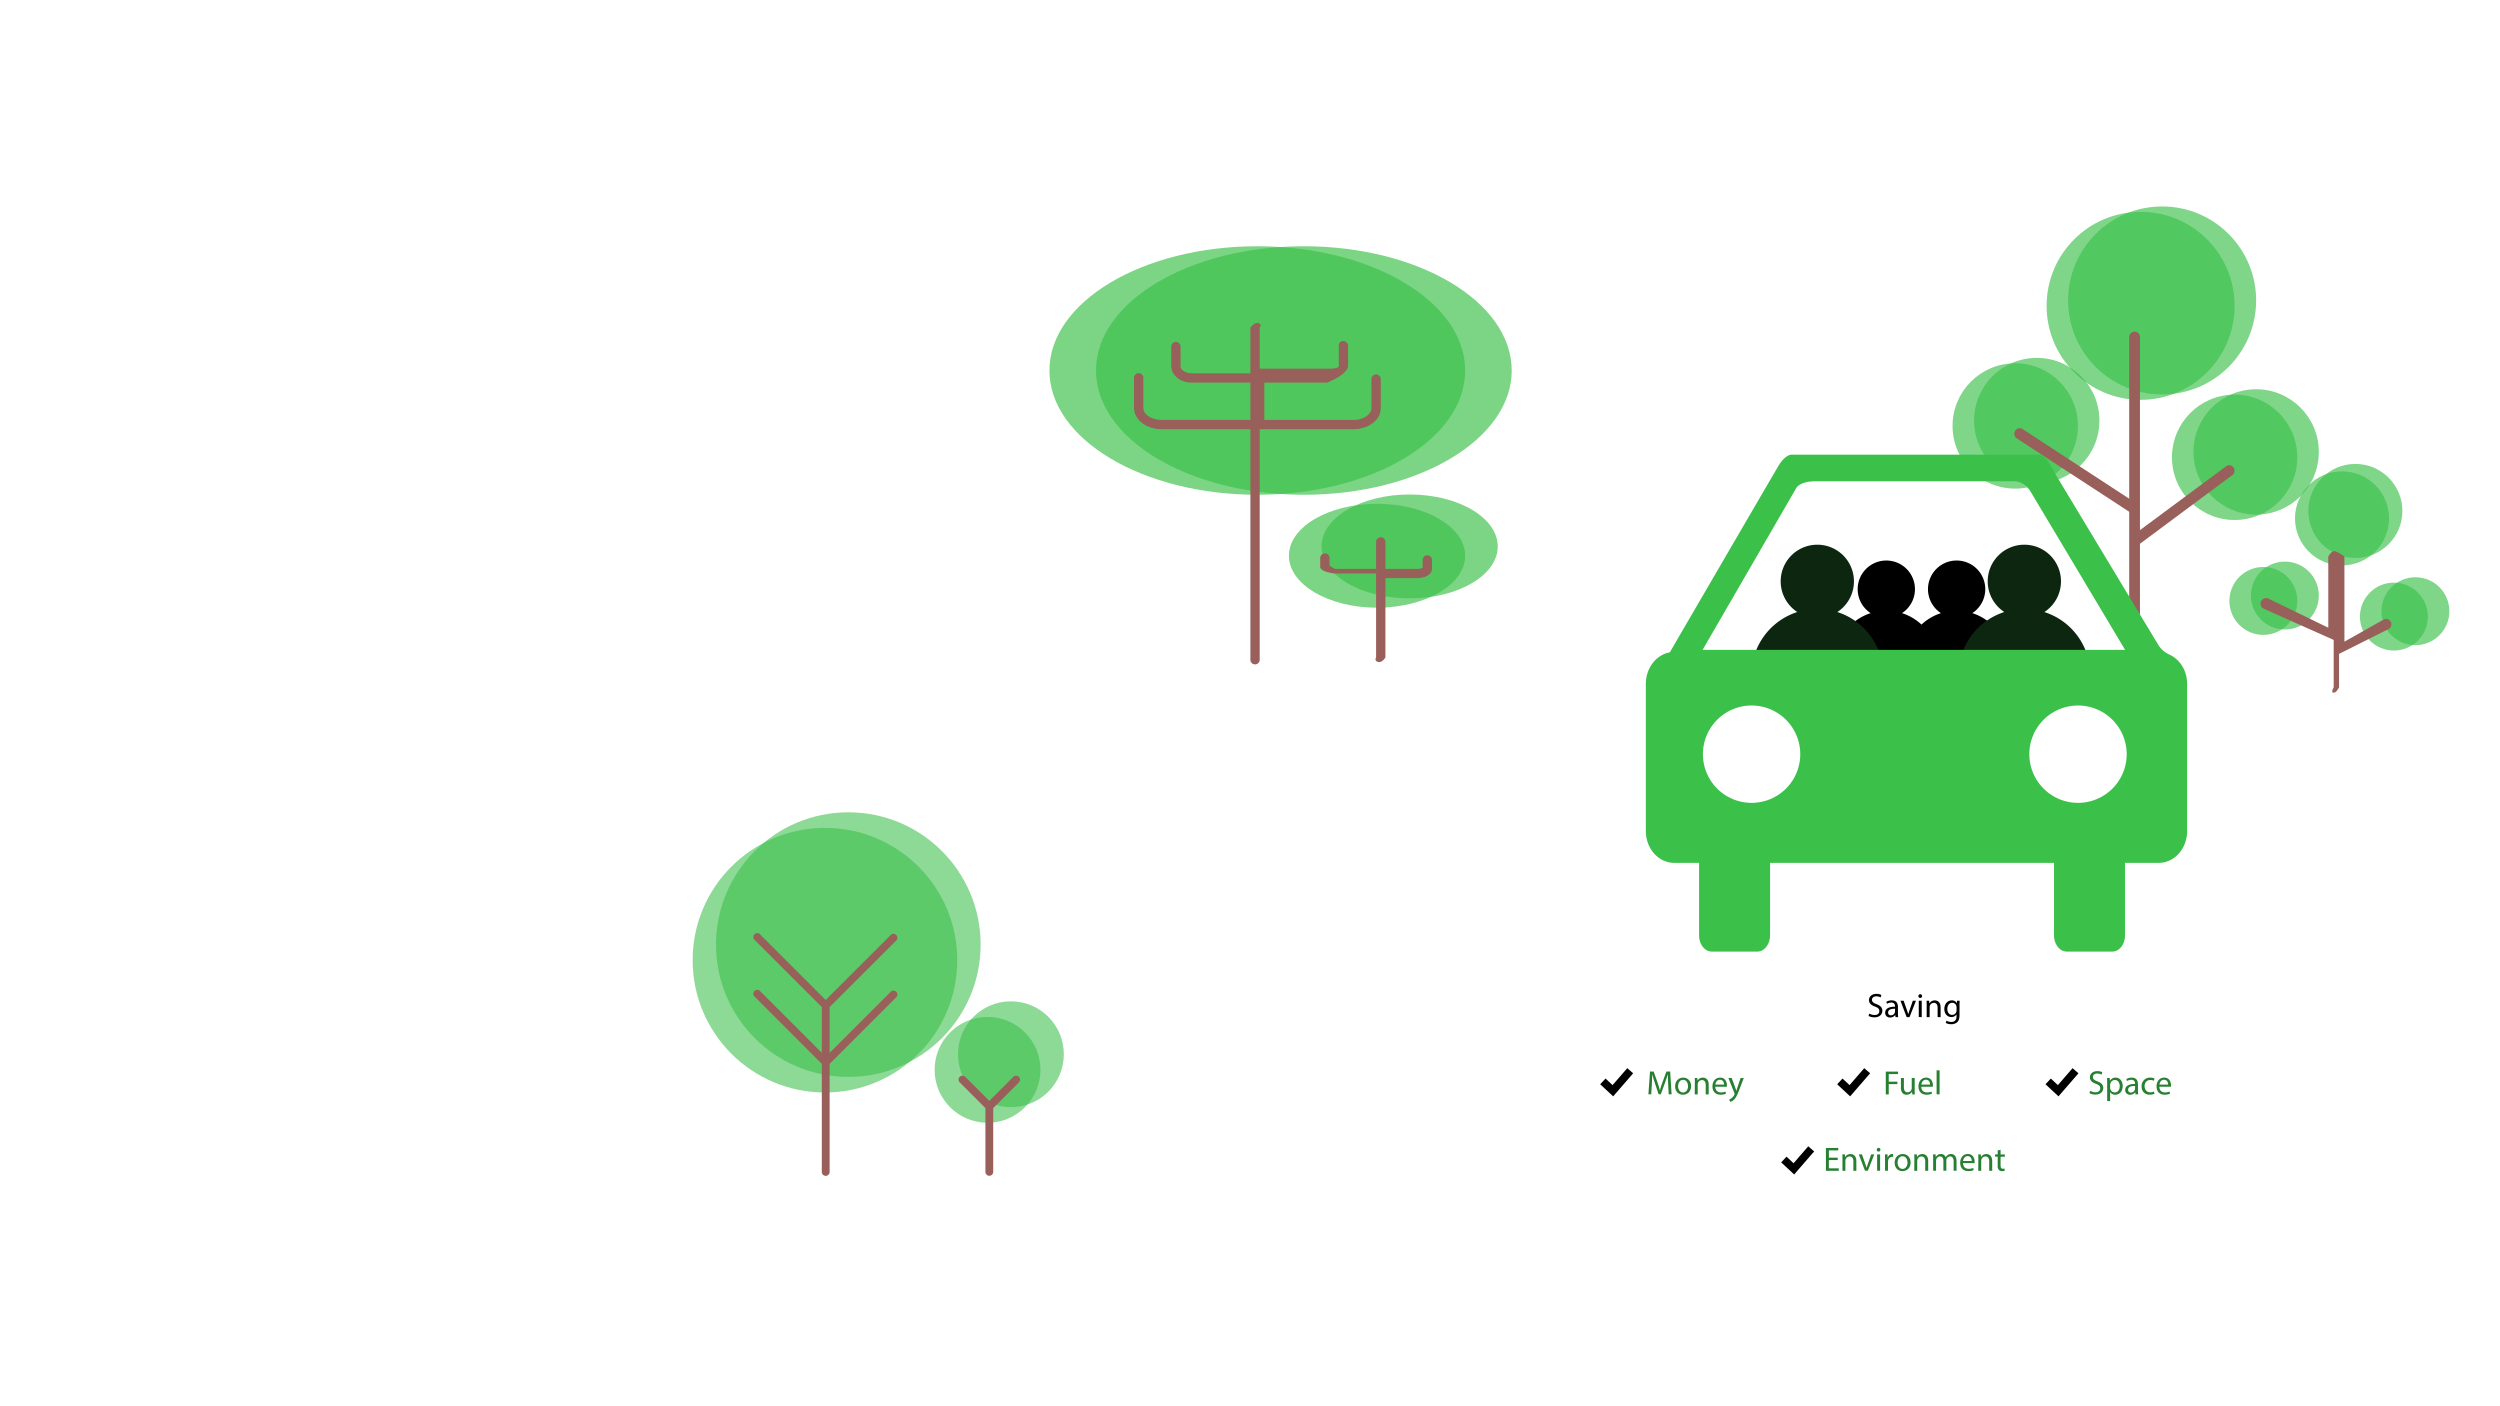<svg id="Layer_1" data-name="Layer 1" xmlns="http://www.w3.org/2000/svg" viewBox="0 0 1920 1080"><defs><style>.cls-1,.cls-3,.cls-5,.cls-6{fill:#3bc04a;}.cls-1{opacity:0.58;}.cls-2{fill:#985f5b;}.cls-3{opacity:0.65;}.cls-4{fill:#0d260f;}.cls-6{opacity:0.67;}.cls-7{fill:#278031;}.cls-8{fill:none;stroke:#000;stroke-miterlimit:10;stroke-width:6px;}</style></defs><title>homeBGSecond</title><circle class="cls-1" cx="633.57" cy="737.42" r="101.62"/><circle class="cls-1" cx="758.43" cy="821.63" r="40.65"/><circle class="cls-1" cx="651.51" cy="725.46" r="101.62"/><circle class="cls-1" cx="776.38" cy="809.67" r="40.65"/><path class="cls-2" d="M688.52,722.11a3,3,0,0,0-4.22-4.22L634.14,768,584,717.89a3,3,0,1,0-4.54,3.89,3.34,3.34,0,0,0,.32.33l51.37,51.3v35.18L584,761.45a3,3,0,1,0-4.54,3.89c.1.11.21.22.32.32l51.37,51.4v83a3,3,0,0,0,6,0v-83l51.39-51.4a3,3,0,0,0-4.22-4.21l-47.17,47.14V773.41Z"/><path class="cls-2" d="M782.48,827a3,3,0,0,0-4.21,0l-18.49,18.48L741.32,827a3,3,0,0,0-4.25,4.25L756.79,851V900a3,3,0,0,0,6,0V851l19.71-19.71a3,3,0,0,0,0-4.23Z"/><circle class="cls-3" cx="1798.67" cy="398.12" r="36.12"/><circle class="cls-3" cx="1808.92" cy="392.41" r="36.12"/><circle class="cls-3" cx="1547.7" cy="327.12" r="48.14"/><circle class="cls-3" cx="1716.19" cy="351.22" r="48.14"/><circle class="cls-3" cx="1643.99" cy="234.88" r="72.2"/><circle class="cls-3" cx="1838.51" cy="473.54" r="26.08"/><circle class="cls-3" cx="1738.25" cy="461.51" r="26.08"/><circle class="cls-3" cx="1564.23" cy="322.99" r="48.14"/><circle class="cls-3" cx="1732.72" cy="347.08" r="48.14"/><circle class="cls-3" cx="1660.52" cy="230.75" r="72.2"/><circle class="cls-3" cx="1855.04" cy="469.41" r="26.08"/><circle class="cls-3" cx="1754.78" cy="457.38" r="26.08"/><path class="cls-2" d="M1709.11,358.51l-65.62,48.63V259a4.14,4.14,0,1,0-8.27,0V383l-81.86-53.47a4.08,4.08,0,0,0-5.71,1.32,4.32,4.32,0,0,0,1.28,5.85l86.29,56.34v141.7a4.14,4.14,0,1,0,8.27,0V417.61l70.25-52.23a4.29,4.29,0,0,0,2-5.62,4.09,4.09,0,0,0-5.48-2.09A4.24,4.24,0,0,0,1709.11,358.51Z"/><path class="cls-2" d="M1836.2,477.71a4.14,4.14,0,0,0-5.34-2l-30.34,17.07V427.42s-5.64-4.13-7.92-4.13-4.47,4.13-4.47,4.13v54.67l-45.87-22.31a4.28,4.28,0,0,0-3.8,7.68l53.8,24v36.41s-2.36,4.13-.08,4.13,4.21-4.13,4.21-4.13v-25.7l37.74-18.93a4.12,4.12,0,0,0,2.1-5.45Z"/><path d="M1432.9,476.49a40,40,0,0,0-23.5,32.1,8.58,8.58,0,0,0,8.52,8.79h61.56a8.57,8.57,0,0,0,8.52-8.79,40,40,0,0,0-23.5-32.1,17.39,17.39,0,0,1-31.6,0Z"/><path d="M1470.69,452.48a22,22,0,1,1-22-22A22,22,0,0,1,1470.69,452.48Z"/><path d="M1448.7,469a39.27,39.27,0,0,0-15.8,3.3,39.67,39.67,0,0,0-23.5,31.87,8.57,8.57,0,0,0,8.52,8.8h61.56a8.57,8.57,0,0,0,8.52-8.8,39.67,39.67,0,0,0-23.5-31.87A39.24,39.24,0,0,0,1448.7,469Z"/><path class="cls-4" d="M1375.48,477.21a51.15,51.15,0,0,0-30.08,41.08,11,11,0,0,0,10.91,11.25h78.78A11,11,0,0,0,1446,518.29a51.16,51.16,0,0,0-30.07-41.08c-3.66,7.31-11.32,12.94-20.23,12.94S1379.13,484.52,1375.48,477.21Z"/><path class="cls-4" d="M1423.84,446.47a28.14,28.14,0,1,1-28.14-28.14A28.14,28.14,0,0,1,1423.84,446.47Z"/><path class="cls-4" d="M1395.7,467.64a50.27,50.27,0,0,0-20.22,4.22,50.79,50.79,0,0,0-30.08,40.8,11,11,0,0,0,10.91,11.26h78.78A11,11,0,0,0,1446,512.66a50.61,50.61,0,0,0-50.3-45Z"/><path d="M1486.9,476.49a40,40,0,0,0-23.5,32.1,8.58,8.58,0,0,0,8.52,8.79h61.56a8.57,8.57,0,0,0,8.52-8.79,40,40,0,0,0-23.5-32.1,17.39,17.39,0,0,1-31.6,0Z"/><path d="M1524.69,452.48a22,22,0,1,1-22-22A22,22,0,0,1,1524.69,452.48Z"/><path d="M1502.7,469a39.27,39.27,0,0,0-15.8,3.3,39.67,39.67,0,0,0-23.5,31.87,8.57,8.57,0,0,0,8.52,8.8h61.56a8.57,8.57,0,0,0,8.52-8.8,39.67,39.67,0,0,0-23.5-31.87A39.24,39.24,0,0,0,1502.7,469Z"/><path class="cls-4" d="M1534.48,477.21a51.15,51.15,0,0,0-30.08,41.08,11,11,0,0,0,10.91,11.25h78.78A11,11,0,0,0,1605,518.29a51.16,51.16,0,0,0-30.07-41.08c-3.66,7.31-11.32,12.94-20.23,12.94S1538.13,484.52,1534.48,477.21Z"/><path class="cls-4" d="M1582.84,446.47a28.14,28.14,0,1,1-28.14-28.14A28.14,28.14,0,0,1,1582.84,446.47Z"/><path class="cls-4" d="M1554.7,467.64a50.27,50.27,0,0,0-20.22,4.22,50.79,50.79,0,0,0-30.08,40.8,11,11,0,0,0,10.91,11.26h78.78A11,11,0,0,0,1605,512.66a50.61,50.61,0,0,0-50.3-45Z"/><path class="cls-5" d="M1665.22,502.34c-.11-.06-.12-.13-.23-.19a19.19,19.19,0,0,1-7.23-6.57l-80.46-133.5c-.16-.3-3.18-5.74-5.63-9.47a7.59,7.59,0,0,0-6.07-3.43H1375.48s-4.73.21-9.86,9C1361,366,1296.74,476.32,1282.41,501,1272,502.88,1264,513,1264,525.22V638.16c0,13.66,9.75,24.51,21.79,24.51h19.1v55.65c0,6.92,4.36,12.5,9.8,12.5h34.94c5.32,0,9.78-5.58,9.78-12.5V662.67h218.08v55.75c0,6.86,4.41,12.4,9.81,12.4h34.93c5.39,0,9.78-5.54,9.78-12.4V662.67h25.91c12.06,0,21.79-10.85,21.79-24.51V525.22C1679.72,514.58,1673.65,505.7,1665.22,502.34ZM1379.59,374.73s2.6-5.1,14.74-5.1h74.5s.68,0,1.61,0h77.44c3.23.4,8.09,2,11.66,8l72.55,121.48h-324.5Zm-34.36,241.86a37.38,37.38,0,1,1,37.37-37.37A37.38,37.38,0,0,1,1345.23,616.59Zm250.69,0a37.38,37.38,0,1,1,37.37-37.37A37.37,37.37,0,0,1,1595.92,616.59Z"/><ellipse class="cls-6" cx="965.61" cy="284.55" rx="159.64" ry="95.43"/><ellipse class="cls-6" cx="1001.36" cy="284.55" rx="159.64" ry="95.43"/><ellipse class="cls-6" cx="1057.57" cy="426.81" rx="67.68" ry="39.9"/><ellipse class="cls-6" cx="1082.59" cy="419.66" rx="67.68" ry="39.9"/><path class="cls-2" d="M1096.24,426.46a3.61,3.61,0,0,0-3.65,3.58v6a8.77,8.77,0,0,1-4.16.86H1064v-20.7a3.58,3.58,0,1,0-7.16,0v20.7h-31.66s-2.81-1.72-4.09-2.34v-6a3.54,3.54,0,0,0-3.56-3.57,3.6,3.6,0,0,0-3.59,3.57v6.69c0,4.22,11.24,5.19,11.24,5.19h31.66V504.9c-1.27,2,.33,3.57,2.31,3.57s3.57-1.6,4.85-3.57V444h24.29c6.64,0,11.46-3.08,11.46-7.15V430A3.62,3.62,0,0,0,1096.24,426.46Z"/><path class="cls-2" d="M1039.49,329.61c11.55,0,20.92-7.15,20.92-16V291.32a3.58,3.58,0,1,0-7.15,0v22c0,5-6.23,9.17-13.63,9.17H971V293.85h48.21s15.91-6.08,16.14-12.91V265.46a3.94,3.94,0,0,0-3.81-3.58,3.25,3.25,0,0,0-3.34,3.58v15.66c-.23,2.46-9,2-9,2H967.45V251.58c1.73-2,.13-3.57-1.84-3.57s-3.58,1.6-5.31,3.57V286.7H915.43c-5.15,0-8.76-2.75-8.76-5.22V266a3.58,3.58,0,0,0-7.15,0v15c0,7.08,7,12.83,15.5,12.83H960.3v28.61H891.87c-7.47,0-13.8-4.15-13.8-9.06V290.33a3.58,3.58,0,1,0-7.15,0v22.89c0,9,9.4,16.39,21,16.39H960.3V506.48a3.58,3.58,0,1,0,7.15,0V329.61Z"/><path d="M1435.65,778.4a8,8,0,0,0,4,1.14c2.32,0,3.67-1.22,3.67-3s-.94-2.57-3.3-3.48c-2.86-1-4.63-2.5-4.63-5,0-2.73,2.26-4.76,5.67-4.76a8,8,0,0,1,3.87.86l-.62,1.85a7,7,0,0,0-3.33-.83c-2.39,0-3.3,1.43-3.3,2.62,0,1.64,1.06,2.45,3.48,3.38,3,1.15,4.47,2.58,4.47,5.15s-2,5-6.13,5a9.15,9.15,0,0,1-4.48-1.11Z"/><path d="M1455.74,781.15l-.18-1.58h-.08a4.67,4.67,0,0,1-3.84,1.87,3.58,3.58,0,0,1-3.85-3.61c0-3.05,2.7-4.71,7.56-4.68v-.26a2.6,2.6,0,0,0-2.86-2.92,6.26,6.26,0,0,0-3.27.94l-.52-1.51a7.87,7.87,0,0,1,4.13-1.12c3.85,0,4.79,2.63,4.79,5.15v4.71a18.29,18.29,0,0,0,.2,3Zm-.33-6.42c-2.5-.05-5.33.39-5.33,2.84a2,2,0,0,0,2.15,2.18,3.14,3.14,0,0,0,3-2.11,2.6,2.6,0,0,0,.13-.72Z"/><path d="M1462,768.57l2.47,7.07a32,32,0,0,1,1,3.23h.08c.28-1,.65-2.08,1.06-3.23l2.45-7.07h2.39l-4.94,12.58h-2.19l-4.78-12.58Z"/><path d="M1476.15,765a1.35,1.35,0,0,1-1.45,1.41,1.36,1.36,0,0,1-1.38-1.41,1.4,1.4,0,0,1,1.43-1.43A1.36,1.36,0,0,1,1476.15,765Zm-2.54,16.12V768.57h2.28v12.58Z"/><path d="M1479.69,772c0-1.3,0-2.37-.1-3.41h2l.13,2.08h.06a4.62,4.62,0,0,1,4.16-2.37c1.74,0,4.44,1,4.44,5.36v7.51h-2.29V773.9c0-2-.75-3.72-2.91-3.72a3.26,3.26,0,0,0-3.07,2.34,3.46,3.46,0,0,0-.15,1.07v7.56h-2.29Z"/><path d="M1505,768.57c0,.91-.1,1.92-.1,3.46v7.3c0,2.89-.57,4.66-1.8,5.75a6.68,6.68,0,0,1-4.57,1.51,8.21,8.21,0,0,1-4.19-1l.57-1.74a7.15,7.15,0,0,0,3.7,1c2.34,0,4-1.22,4-4.39V779h0a4.48,4.48,0,0,1-4,2.1c-3.12,0-5.36-2.65-5.36-6.13,0-4.27,2.78-6.69,5.67-6.69a4.18,4.18,0,0,1,3.92,2.19h.06l.1-1.9Zm-2.36,5a3.37,3.37,0,0,0-.13-1,3.3,3.3,0,0,0-3.2-2.42c-2.19,0-3.75,1.84-3.75,4.76,0,2.47,1.25,4.52,3.72,4.52a3.33,3.33,0,0,0,3.17-2.34,4,4,0,0,0,.19-1.22Z"/><path class="cls-7" d="M1411.39,890.94h-6.81v6.32h7.59v1.89h-9.86V881.63h9.47v1.9h-7.2v5.54h6.81Z"/><path class="cls-7" d="M1415,890c0-1.3,0-2.37-.11-3.41h2l.13,2.08h.05a4.63,4.63,0,0,1,4.16-2.37c1.75,0,4.45,1,4.45,5.36v7.51h-2.29V891.9c0-2-.75-3.72-2.91-3.72a3.26,3.26,0,0,0-3.07,2.34,3.46,3.46,0,0,0-.15,1.07v7.56H1415Z"/><path class="cls-7" d="M1430,886.57l2.47,7.07a32,32,0,0,1,1,3.23h.08c.28-1,.65-2.08,1.06-3.23l2.45-7.07h2.39l-4.94,12.58h-2.19l-4.78-12.58Z"/><path class="cls-7" d="M1444.17,883a1.35,1.35,0,0,1-1.45,1.41,1.36,1.36,0,0,1-1.38-1.41,1.4,1.4,0,0,1,1.43-1.43A1.36,1.36,0,0,1,1444.17,883Zm-2.54,16.12V886.57h2.29v12.58Z"/><path class="cls-7" d="M1447.71,890.5c0-1.49,0-2.76-.1-3.93h2l.08,2.47h.1a3.78,3.78,0,0,1,3.48-2.76,2.46,2.46,0,0,1,.65.08v2.16a3.47,3.47,0,0,0-.78-.08,3.2,3.2,0,0,0-3.06,2.94,5.68,5.68,0,0,0-.11,1.07v6.7h-2.26Z"/><path class="cls-7" d="M1467.34,892.76c0,4.65-3.22,6.68-6.26,6.68-3.41,0-6-2.5-6-6.47,0-4.22,2.76-6.69,6.24-6.69S1467.34,888.91,1467.34,892.76Zm-10,.13c0,2.75,1.58,4.83,3.82,4.83s3.82-2.05,3.82-4.88c0-2.14-1.06-4.84-3.77-4.84S1457.36,890.5,1457.36,892.89Z"/><path class="cls-7" d="M1470.23,890c0-1.3,0-2.37-.11-3.41h2l.13,2.08h0a4.63,4.63,0,0,1,4.16-2.37c1.74,0,4.45,1,4.45,5.36v7.51h-2.29V891.9c0-2-.75-3.72-2.91-3.72a3.26,3.26,0,0,0-3.07,2.34,3.44,3.44,0,0,0-.16,1.07v7.56h-2.28Z"/><path class="cls-7" d="M1484.66,890c0-1.3,0-2.37-.11-3.41h2l.11,2h.08a4.33,4.33,0,0,1,4-2.32,3.72,3.72,0,0,1,3.56,2.53h0a5.12,5.12,0,0,1,1.41-1.64,4.29,4.29,0,0,1,2.78-.89c1.66,0,4.13,1.1,4.13,5.46v7.41h-2.23V892c0-2.42-.89-3.87-2.73-3.87a3,3,0,0,0-2.71,2.08,3.84,3.84,0,0,0-.18,1.14v7.77h-2.24v-7.54c0-2-.88-3.45-2.62-3.45a3.14,3.14,0,0,0-2.84,2.28,3.17,3.17,0,0,0-.18,1.12v7.59h-2.23Z"/><path class="cls-7" d="M1507.61,893.28c.06,3.09,2,4.37,4.32,4.37a8.37,8.37,0,0,0,3.49-.65l.38,1.63a10,10,0,0,1-4.18.78c-3.88,0-6.19-2.54-6.19-6.34s2.24-6.79,5.9-6.79c4.11,0,5.2,3.62,5.2,5.93a10.69,10.69,0,0,1-.07,1.07Zm6.71-1.64c0-1.46-.6-3.72-3.17-3.72-2.31,0-3.33,2.13-3.51,3.72Z"/><path class="cls-7" d="M1519.37,890c0-1.3,0-2.37-.11-3.41h2l.13,2.08h0a4.63,4.63,0,0,1,4.16-2.37c1.74,0,4.45,1,4.45,5.36v7.51h-2.29V891.9c0-2-.75-3.72-2.91-3.72a3.26,3.26,0,0,0-3.07,2.34,3.44,3.44,0,0,0-.16,1.07v7.56h-2.28Z"/><path class="cls-7" d="M1536.45,883v3.61h3.27v1.74h-3.27v6.79c0,1.56.44,2.44,1.71,2.44a5.58,5.58,0,0,0,1.33-.15l.1,1.71a5.61,5.61,0,0,1-2,.31,3.13,3.13,0,0,1-2.47-1,4.64,4.64,0,0,1-.89-3.27v-6.87h-2v-1.74h2v-3Z"/><path class="cls-7" d="M1281.16,832.78c-.13-2.44-.29-5.38-.26-7.57h-.08c-.6,2.06-1.33,4.24-2.21,6.66l-3.1,8.51h-1.71L1271,832c-.83-2.47-1.53-4.74-2-6.82h-.06c-.05,2.19-.18,5.13-.33,7.75l-.47,7.52h-2.16l1.22-17.53H1270l3,8.48c.73,2.16,1.32,4.08,1.77,5.9h.07c.45-1.77,1.07-3.69,1.85-5.9l3.12-8.48h2.89l1.09,17.53h-2.21Z"/><path class="cls-7" d="M1298.76,834.08c0,4.66-3.23,6.68-6.27,6.68-3.4,0-6-2.49-6-6.47,0-4.21,2.76-6.68,6.24-6.68S1298.76,830.23,1298.76,834.08Zm-10,.13c0,2.76,1.59,4.84,3.83,4.84s3.82-2.06,3.82-4.89c0-2.13-1.07-4.84-3.77-4.84S1288.77,831.82,1288.77,834.21Z"/><path class="cls-7" d="M1301.64,831.3c0-1.3,0-2.37-.1-3.41h2l.13,2.08h0a4.63,4.63,0,0,1,4.16-2.36c1.74,0,4.45,1,4.45,5.35v7.52h-2.29v-7.26c0-2-.76-3.71-2.91-3.71a3.24,3.24,0,0,0-3.07,2.34,3.07,3.07,0,0,0-.16,1.06v7.57h-2.29Z"/><path class="cls-7" d="M1317.35,834.6c.05,3.1,2,4.37,4.31,4.37a8.37,8.37,0,0,0,3.49-.65l.39,1.64a10.31,10.31,0,0,1-4.19.78c-3.87,0-6.19-2.55-6.19-6.35s2.24-6.78,5.91-6.78c4.1,0,5.2,3.61,5.2,5.93a9.86,9.86,0,0,1-.08,1.06Zm6.71-1.64c0-1.45-.6-3.71-3.18-3.71-2.31,0-3.32,2.13-3.51,3.71Z"/><path class="cls-7" d="M1329.93,827.89l2.76,7.44c.28.83.6,1.82.8,2.57h0c.24-.75.5-1.71.81-2.62l2.5-7.39h2.42l-3.44,9c-1.63,4.32-2.75,6.53-4.31,7.88a6.15,6.15,0,0,1-2.81,1.48l-.57-1.92a6.11,6.11,0,0,0,2-1.12,7,7,0,0,0,1.92-2.55,1.52,1.52,0,0,0,.19-.54,2.22,2.22,0,0,0-.16-.6l-4.65-11.6Z"/><path class="cls-7" d="M1448.29,823h9.43v1.9h-7.17v5.83h6.63v1.87h-6.63v7.93h-2.26Z"/><path class="cls-7" d="M1470.49,837.05c0,1.3,0,2.44.1,3.43h-2l-.13-2.06h-.06a4.71,4.71,0,0,1-4.16,2.34c-2,0-4.34-1.09-4.34-5.51v-7.36h2.29v7c0,2.39.73,4,2.81,4a3.3,3.3,0,0,0,3-2.08,3.38,3.38,0,0,0,.21-1.17v-7.73h2.29Z"/><path class="cls-7" d="M1475.56,834.6c0,3.1,2,4.37,4.32,4.37a8.35,8.35,0,0,0,3.48-.65l.39,1.64a10.27,10.27,0,0,1-4.19.78c-3.87,0-6.18-2.55-6.18-6.35s2.23-6.78,5.9-6.78c4.11,0,5.2,3.61,5.2,5.93a7.78,7.78,0,0,1-.08,1.06Zm6.71-1.64c0-1.45-.6-3.71-3.17-3.71-2.32,0-3.33,2.13-3.51,3.71Z"/><path class="cls-7" d="M1487.31,822h2.29v18.46h-2.29Z"/><path class="cls-7" d="M1605.26,837.72a8,8,0,0,0,4.06,1.15c2.31,0,3.67-1.23,3.67-3s-.94-2.58-3.31-3.49c-2.86-1-4.63-2.49-4.63-5,0-2.73,2.27-4.76,5.67-4.76a7.88,7.88,0,0,1,3.88.86l-.63,1.84a7,7,0,0,0-3.33-.83c-2.39,0-3.3,1.43-3.3,2.63,0,1.63,1.07,2.44,3.49,3.37,3,1.15,4.47,2.58,4.47,5.15s-2,5-6.14,5a9.1,9.1,0,0,1-4.47-1.12Z"/><path class="cls-7" d="M1618.32,832c0-1.61-.06-2.91-.11-4.11h2.06l.1,2.16h.05a5,5,0,0,1,4.47-2.44c3,0,5.33,2.57,5.33,6.39,0,4.53-2.75,6.76-5.72,6.76a4.4,4.4,0,0,1-3.87-2h-.05v6.84h-2.26Zm2.26,3.36a5.3,5.3,0,0,0,.1.93,3.54,3.54,0,0,0,3.43,2.68c2.42,0,3.83-2,3.83-4.86,0-2.52-1.33-4.68-3.75-4.68a3.64,3.64,0,0,0-3.46,2.83,4.19,4.19,0,0,0-.15.94Z"/><path class="cls-7" d="M1640.08,840.48l-.19-1.59h-.07a4.7,4.7,0,0,1-3.85,1.87,3.58,3.58,0,0,1-3.85-3.61c0-3,2.7-4.71,7.57-4.68v-.26a2.59,2.59,0,0,0-2.86-2.91,6.29,6.29,0,0,0-3.28.93l-.52-1.5a7.78,7.78,0,0,1,4.13-1.12c3.85,0,4.79,2.62,4.79,5.15v4.7a17.38,17.38,0,0,0,.21,3Zm-.34-6.42c-2.5-.06-5.33.39-5.33,2.83a2,2,0,0,0,2.16,2.18,3.14,3.14,0,0,0,3-2.1,2.39,2.39,0,0,0,.13-.73Z"/><path class="cls-7" d="M1654.61,840a8.44,8.44,0,0,1-3.61.73c-3.8,0-6.27-2.58-6.27-6.42a6.4,6.4,0,0,1,6.76-6.69,7.66,7.66,0,0,1,3.17.65l-.52,1.77a5.29,5.29,0,0,0-2.65-.6c-2.89,0-4.45,2.14-4.45,4.76,0,2.91,1.88,4.71,4.37,4.71a6.44,6.44,0,0,0,2.81-.63Z"/><path class="cls-7" d="M1658.41,834.6c0,3.1,2,4.37,4.31,4.37a8.37,8.37,0,0,0,3.49-.65l.39,1.64a10.31,10.31,0,0,1-4.19.78c-3.87,0-6.19-2.55-6.19-6.35s2.24-6.78,5.91-6.78c4.1,0,5.2,3.61,5.2,5.93a9.86,9.86,0,0,1-.08,1.06Zm6.71-1.64c0-1.45-.6-3.71-3.18-3.71-2.31,0-3.33,2.13-3.51,3.71Z"/><path class="cls-8" d="M1231,830.51l7.68,7.17L1252,822.32"/><path class="cls-8" d="M1413,830.51l7.68,7.17L1434,822.32"/><path class="cls-8" d="M1370,890.51l7.68,7.17L1391,882.32"/><path class="cls-8" d="M1573,830.51l7.68,7.17L1594,822.32"/></svg>